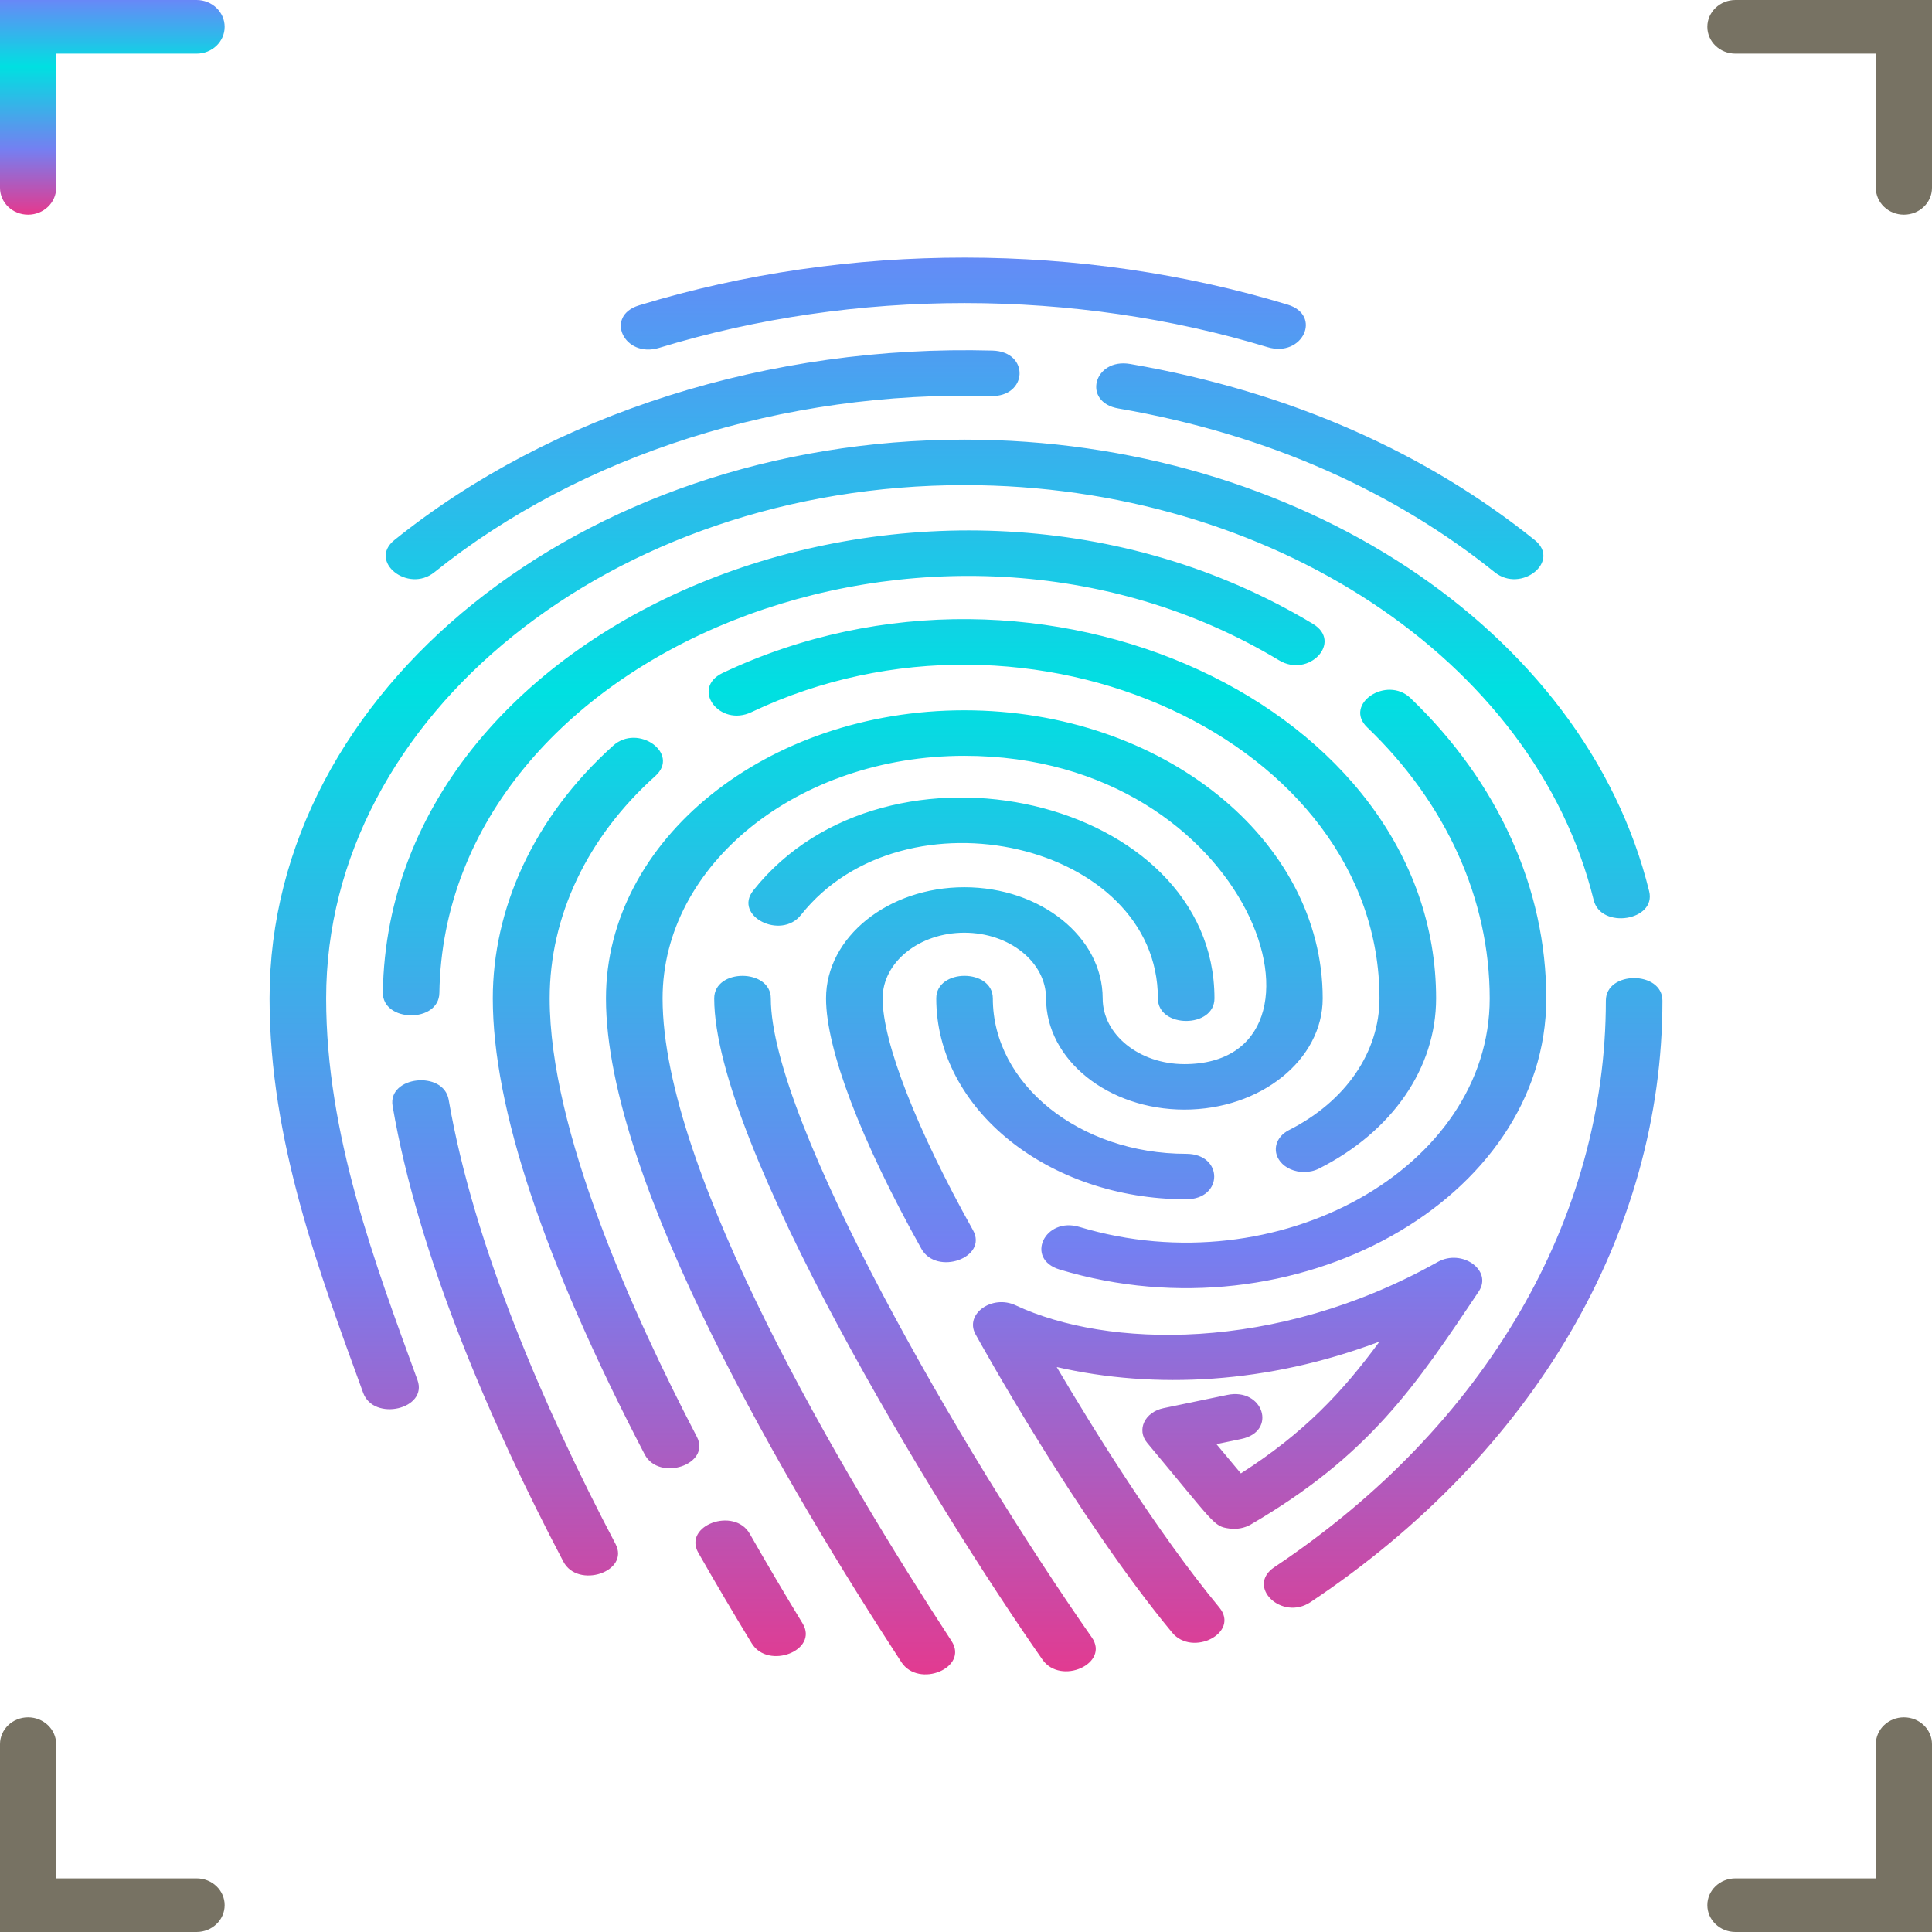 <?xml version="1.0" encoding="UTF-8"?>
<svg width="43px" height="43px" viewBox="0 0 43 43" version="1.1" xmlns="http://www.w3.org/2000/svg" xmlns:xlink="http://www.w3.org/1999/xlink">
    <!-- Generator: Sketch 46.2 (44496) - http://www.bohemiancoding.com/sketch -->
    <title>Investor login acon 2</title>
    <desc>Created with Sketch.</desc>
    <defs>
        <linearGradient x1="50%" y1="0%" x2="50%" y2="100%" id="linearGradient-1">
            <stop stop-color="#6888F7" offset="0%"></stop>
            <stop stop-color="#00E0E1" offset="31.122%"></stop>
            <stop stop-color="#757FF1" offset="69.762%"></stop>
            <stop stop-color="#E6388D" offset="100%"></stop>
        </linearGradient>
        <linearGradient x1="50%" y1="0%" x2="50%" y2="100%" id="linearGradient-2">
            <stop stop-color="#6888F7" offset="0%"></stop>
            <stop stop-color="#00E0E1" offset="31.122%"></stop>
            <stop stop-color="#757FF1" offset="69.762%"></stop>
            <stop stop-color="#E6388D" offset="100%"></stop>
        </linearGradient>
    </defs>
    <g id="Page-1" stroke="none" stroke-width="1" fill="none" fill-rule="evenodd">
        <g id="mclarty-MCLArty_HPC2_section1_hover" transform="translate(-1182, -45)">
            <g id="Header" transform="translate(55, 40)">
                <g id="menu" transform="translate(764, 5)">
                    <g id="Investor-login-icon-3_-hover" transform="translate(363, 0)">
                        <g id="Page-1">
                            <path d="M14.671,7.742 C19.046,6.406 23.916,6.425 28.213,7.727 C28.995,7.963 29.434,7.015 28.656,6.779 C24.087,5.396 18.897,5.368 14.223,6.796 C13.445,7.034 13.892,7.98 14.671,7.742 M9.668,12.736 C12.927,10.117 17.44,8.687 22.047,8.815 C22.875,8.842 22.925,7.827 22.09,7.803 C17.131,7.667 12.282,9.203 8.778,12.02 C8.189,12.493 9.079,13.21 9.668,12.736 M24.895,9.092 C28.252,9.671 31.06,10.962 33.267,12.736 C33.855,13.209 34.746,12.493 34.158,12.02 C31.789,10.116 28.769,8.725 25.153,8.101 C24.34,7.963 24.079,8.955 24.895,9.092 M35.741,22.271 C35.741,27.109 33.082,31.732 28.364,34.879 C27.723,35.307 28.528,36.085 29.168,35.658 C34.137,32.344 37,27.447 37,22.271 C37,21.602 35.741,21.601 35.741,22.271 M32.912,28.743 C33.224,28.276 32.54,27.784 31.997,28.088 C28.375,30.119 24.624,29.998 22.609,29.054 C22.083,28.804 21.464,29.245 21.711,29.695 C21.802,29.859 23.958,33.76 26.088,36.336 C26.541,36.884 27.602,36.339 27.137,35.776 C25.756,34.105 24.325,31.792 23.519,30.426 C25.705,30.925 28.21,30.801 30.703,29.86 C29.88,30.98 29.026,31.892 27.618,32.793 L27.074,32.142 L27.627,32.027 C28.434,31.859 28.116,30.878 27.312,31.047 L25.897,31.341 C25.478,31.429 25.29,31.824 25.533,32.114 C27.051,33.93 27.006,33.969 27.357,34.019 C27.526,34.043 27.699,34.011 27.837,33.931 C30.469,32.395 31.494,30.864 32.912,28.743 M7.259,22.221 C7.259,15.922 13.634,10.797 21.467,10.797 C28.265,10.797 34.154,14.681 35.47,20.033 C35.631,20.688 36.867,20.495 36.705,19.837 C35.273,14.012 28.864,9.785 21.467,9.785 C12.939,9.785 6,15.364 6,22.221 C6,25.402 7.116,28.34 8.083,31 C8.317,31.644 9.528,31.364 9.292,30.716 C8.348,28.122 7.259,25.253 7.259,22.221 M9.986,24.477 C9.872,23.814 8.624,23.951 8.738,24.615 C9.304,27.928 10.912,31.663 12.539,34.757 C12.861,35.368 14.026,34.983 13.699,34.362 C12.12,31.359 10.544,27.72 9.986,24.477 M15.509,31.977 C14.092,29.256 12.234,25.166 12.234,22.221 C12.234,20.391 13.069,18.633 14.586,17.271 C15.141,16.772 14.201,16.097 13.647,16.596 C11.859,18.203 10.968,20.246 10.968,22.221 C10.968,24.649 12.105,28.062 14.347,32.368 C14.668,32.984 15.831,32.595 15.509,31.977 M16.688,34.138 C16.342,33.53 15.196,33.95 15.542,34.559 C15.922,35.225 16.322,35.904 16.731,36.575 C17.096,37.173 18.23,36.732 17.862,36.13 C17.458,35.467 17.063,34.796 16.688,34.138 M14.747,22.221 C14.747,19.244 17.76,16.822 21.463,16.822 C27.918,16.822 30.091,23.684 26.361,23.684 C25.358,23.684 24.542,23.028 24.542,22.221 C24.542,20.857 23.161,19.747 21.463,19.747 C19.766,19.747 18.385,20.857 18.385,22.221 C18.385,23.349 19.158,25.38 20.507,27.794 C20.845,28.4 21.998,27.993 21.655,27.379 C20.396,25.125 19.644,23.196 19.644,22.221 C19.644,21.415 20.46,20.759 21.463,20.759 C22.467,20.759 23.282,21.415 23.282,22.221 C23.282,23.586 24.664,24.696 26.361,24.696 C28.059,24.696 29.439,23.586 29.439,22.221 C29.439,18.686 25.862,15.809 21.463,15.809 C17.065,15.809 13.487,18.686 13.487,22.221 C13.487,26.309 17.607,33.231 20.061,36.993 C20.447,37.584 21.568,37.121 21.177,36.522 C18.775,32.843 14.747,26.091 14.747,22.221 M23.585,28.256 C28.819,29.835 34.415,26.706 34.415,22.221 C34.415,19.78 33.343,17.407 31.395,15.539 C30.861,15.026 29.895,15.676 30.43,16.189 C32.188,17.875 33.156,20.017 33.156,22.221 C33.156,25.997 28.445,28.639 24.027,27.308 C23.25,27.073 22.805,28.021 23.585,28.256 M28.467,14.696 C29.134,15.097 29.888,14.287 29.223,13.886 C20.752,8.786 8.654,13.652 8.521,22.086 C8.509,22.756 9.769,22.776 9.779,22.099 C9.901,14.484 20.824,10.093 28.467,14.696 M25.771,22.221 C25.771,22.89 27.03,22.891 27.03,22.221 C27.03,17.759 19.745,16.059 16.765,19.82 C16.318,20.385 17.38,20.929 17.827,20.364 C20.129,17.46 25.771,18.763 25.771,22.221 M17.156,22.221 C17.156,21.553 15.896,21.551 15.896,22.221 C15.896,25.449 20.818,33.53 23.201,36.937 C23.609,37.52 24.707,37.025 24.299,36.442 C21.418,32.323 17.156,24.955 17.156,22.221 M28.69,25.151 C28.395,25.3 28.307,25.612 28.492,25.849 C28.611,26.002 28.816,26.085 29.026,26.085 C29.14,26.085 29.257,26.06 29.36,26.007 C30.99,25.183 31.963,23.768 31.963,22.221 C31.963,15.759 23.195,11.609 16.082,14.979 C15.368,15.322 16.013,16.192 16.729,15.848 C22.965,12.891 30.703,16.516 30.703,22.221 C30.703,23.417 29.951,24.513 28.69,25.151 M26.4,26.692 C23.333,26.692 20.838,24.687 20.838,22.221 C20.838,21.551 22.097,21.552 22.097,22.221 C22.097,24.129 24.027,25.68 26.4,25.68 C27.233,25.68 27.232,26.692 26.4,26.692" id="Fill-1" fill="url(#linearGradient-1)"></path>
                            <path d="M4.375,0 L0,0 L0,4.18 C0,4.51 0.279,4.778 0.625,4.778 C0.97,4.778 1.25,4.51 1.25,4.18 L1.25,1.194 L4.375,1.194 C4.721,1.194 5,0.927 5,0.597 C5,0.268 4.721,0 4.375,0" id="Fill-3" fill="url(#linearGradient-2)"></path>
                            <path d="M38.625,0 C38.279,0 38,0.268 38,0.597 C38,0.927 38.279,1.194 38.625,1.194 L41.75,1.194 L41.75,4.18 C41.75,4.51 42.03,4.778 42.375,4.778 C42.721,4.778 43,4.51 43,4.18 L43,0 L38.625,0 Z" id="Fill-5" fill="#777263"></path>
                            <path d="M4.375,41.806 L1.25,41.806 L1.25,38.82 C1.25,38.49 0.97,38.222 0.625,38.222 C0.279,38.222 0,38.49 0,38.82 L0,43 L4.375,43 C4.721,43 5,42.732 5,42.402 C5,42.073 4.721,41.806 4.375,41.806" id="Fill-7" fill="#777263"></path>
                            <path d="M42.375,41.806 L39.25,41.806 L39.25,38.82 C39.25,38.49 38.97,38.222 38.625,38.222 C38.279,38.222 38,38.49 38,38.82 L38,43 L42.375,43 C42.721,43 43,42.732 43,42.402 C43,42.073 42.721,41.806 42.375,41.806" id="Fill-7" fill="#777263" transform="translate(40.5, 40.611) scale(-1, 1) translate(-40.5, -40.611) "></path>
                        </g>
                    </g>
                </g>
            </g>
        </g>
    </g>
</svg>
